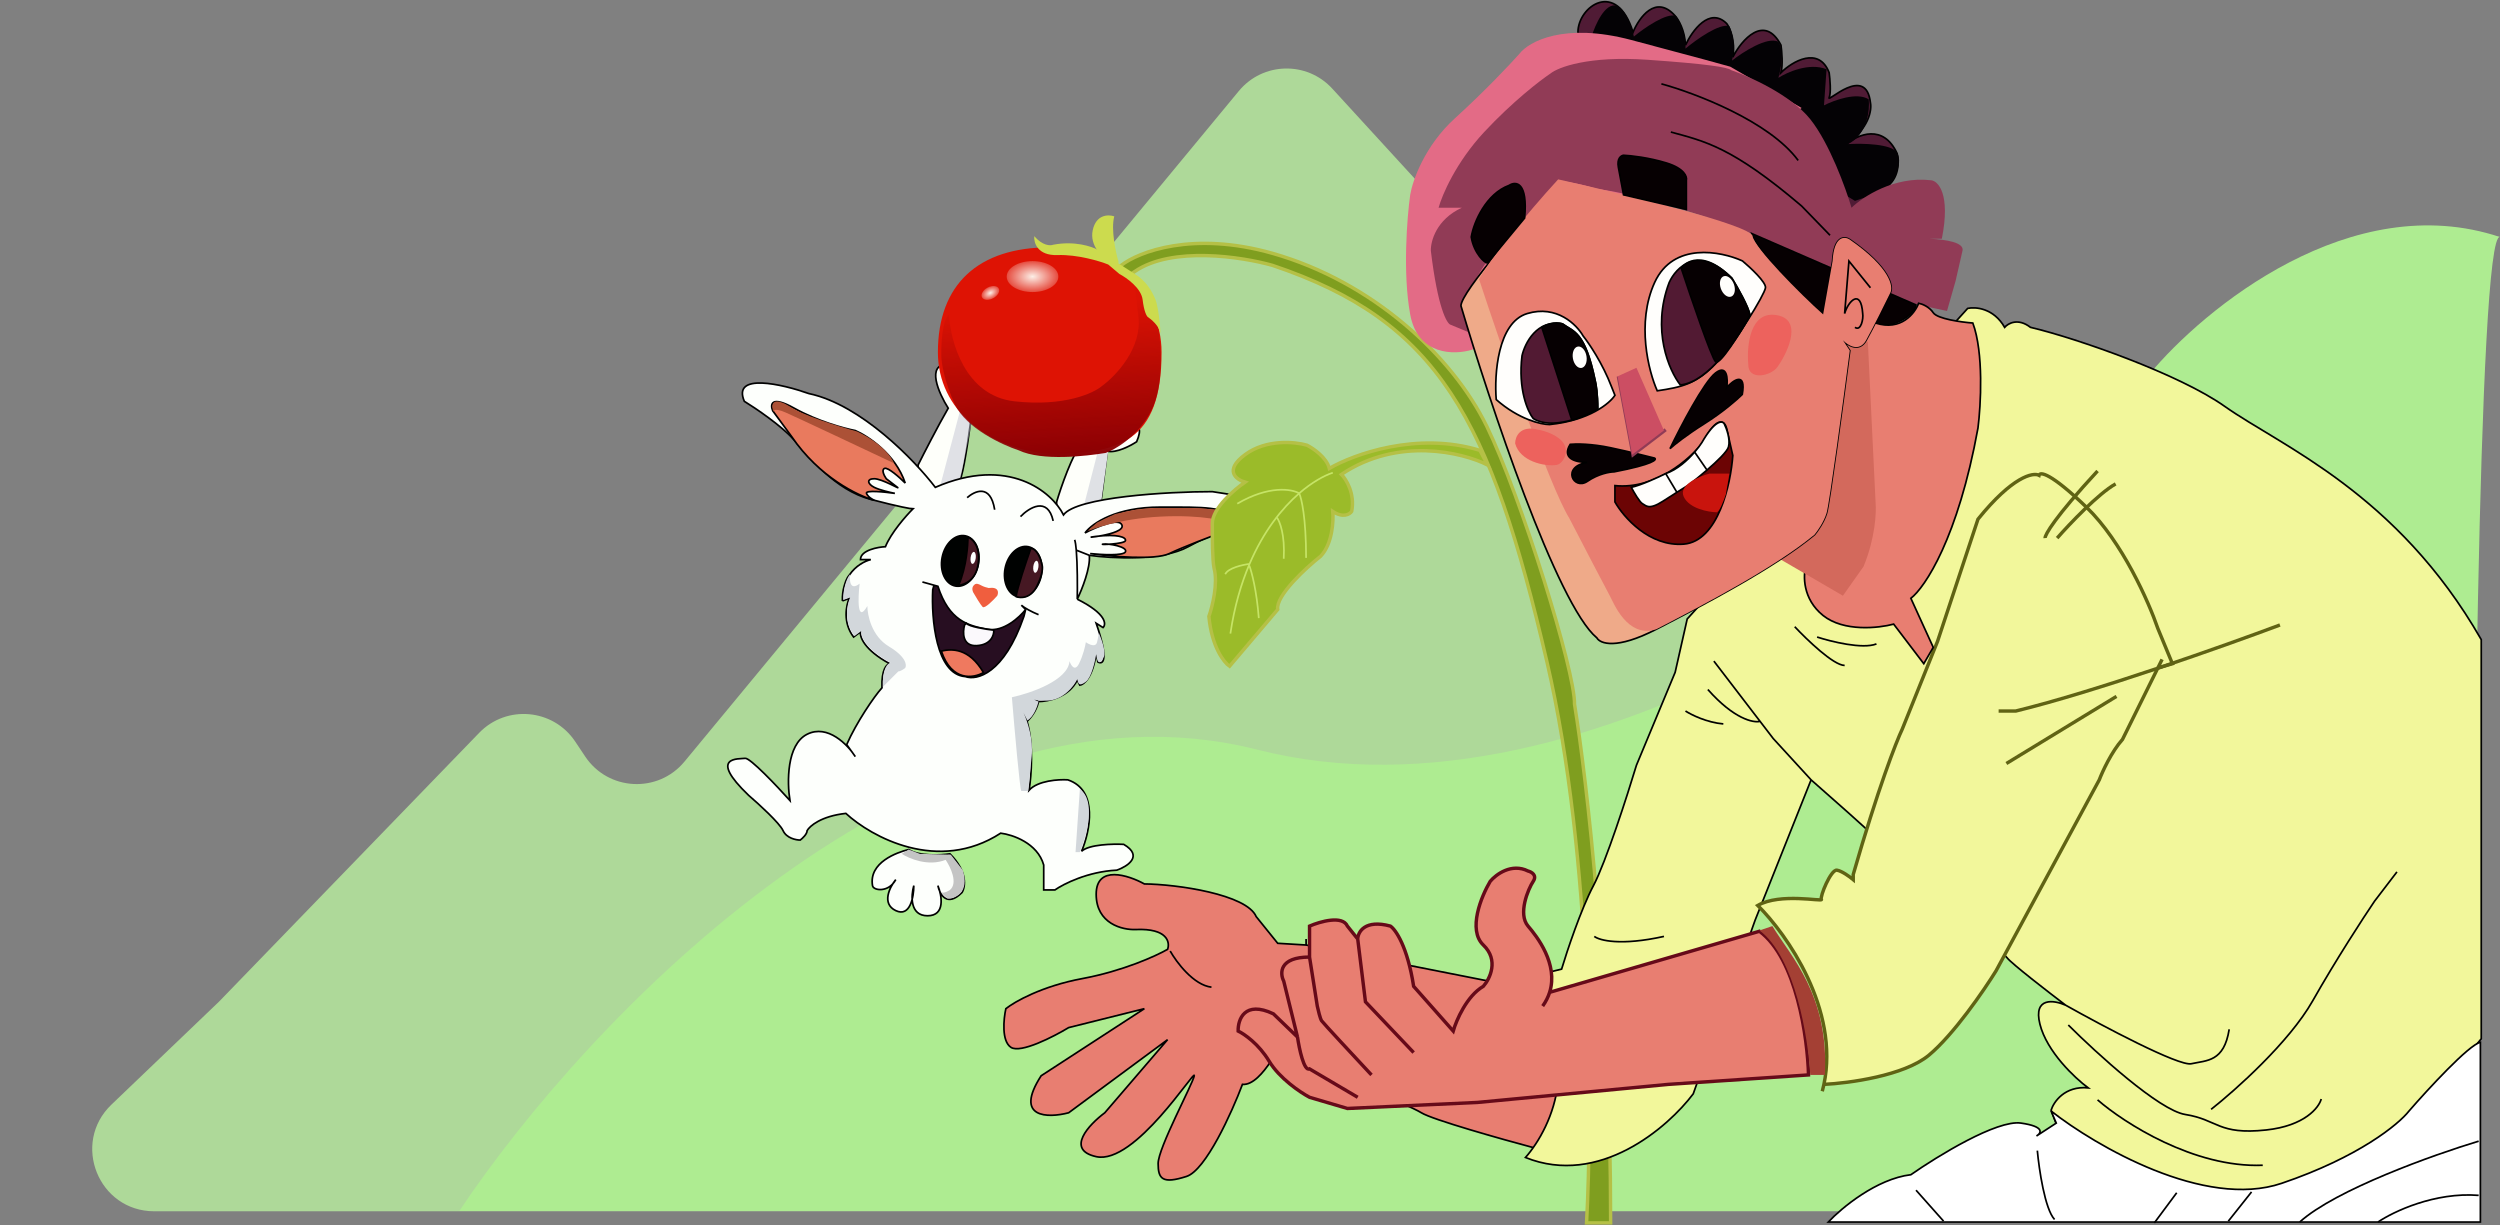 <svg width="1453" height="712" viewBox="0 0 1453 712" fill="none" xmlns="http://www.w3.org/2000/svg">
<rect x="0" y="0" width="1453" height="712" fill="#808080" stroke="none"/>
<path d="M278.492 425.927L127.344 582.1L64.774 641.994C41.331 664.436 57.215 704 89.668 704H1241.48C1271.42 704 1288.28 669.576 1269.92 645.925L998.41 296.172L774.314 51.503C759.55 35.385 733.947 36.034 720.02 52.881L397.813 442.642C382.452 461.224 353.524 459.749 340.132 439.702L334.296 430.966C321.55 411.887 294.449 409.439 278.492 425.927Z" fill="#BCF4A1" fill-opacity="0.76"/>
<path d="M731 435.762C535.8 386.162 340.333 593.762 267 703.762H1437C1437 513.683 1440.2 134.372 1453 137.762C1366.6 108.962 1281 179.096 1249 217.762C1157.67 311.096 926.2 485.362 731 435.762Z" fill="#AEEC91"/>
<path d="M629.104 256.744C623.104 264.344 616.604 283.244 614.104 291.744C614.104 316.544 631.438 300.744 640.104 289.744L643.604 262.244C648.804 263.444 657.104 259.077 660.604 256.744C667.104 241.744 652.938 248.244 642.604 252.744C660.204 242.744 652.938 240.244 647.104 240.244C643.604 242.577 635.104 249.144 629.104 256.744Z" fill="#FEFFFA" stroke="black"/>
<path d="M533.604 270.244C536.938 263.577 545.104 247.644 551.104 237.244C545.604 228.577 537.904 211.344 551.104 211.744C552.1 213.336 553.653 216.842 554.659 221.707C554.705 216.386 555.645 211.744 558.604 211.744C563.804 211.744 565.104 228.744 565.104 237.244C563.938 247.244 561.004 269.244 558.604 277.244C555.604 287.244 533.604 291.244 533.604 270.244Z" fill="#FEFFFA"/>
<path d="M533.604 270.244C536.938 263.577 545.104 247.644 551.104 237.244C545.604 228.577 537.904 211.344 551.104 211.744C552.771 214.411 556.004 222.444 555.604 233.244C554.438 226.077 553.404 211.744 558.604 211.744C563.804 211.744 565.104 228.744 565.104 237.244C563.938 247.244 561.004 269.244 558.604 277.244C555.604 287.244 533.604 291.244 533.604 270.244Z" stroke="black"/>
<path d="M558.104 238.244L546.604 281.744L558.104 278.744L565.104 243.744L558.104 238.244Z" fill="#C2C4D1" fill-opacity="0.51"/>
<path d="M638.104 262.244L630.104 293.244L640.104 291.244L644.104 262.244H638.104Z" fill="#DFE1E5"/>
<path d="M581.604 484.244C545.204 507.844 506.438 486.411 491.604 472.744C477.204 474.344 470.604 480.077 469.104 482.744C469.104 484.744 466.438 487.244 465.104 488.244C462.604 488.244 457.104 487.144 455.104 482.744C453.104 478.344 440.938 467.244 435.104 462.244C411.104 439.244 429.604 441.244 433.104 440.744C435.904 440.344 451.604 456.911 459.104 465.244C457.437 454.911 457.104 432.744 469.104 426.744C479.45 421.571 489.549 429.902 494.913 436.676L492.104 432.744C497.704 419.944 508.104 404.744 512.604 399.744C512.204 388.944 515.437 385.911 517.104 385.744C502.304 377.744 499.604 370.077 500.104 367.244L496.104 370.244C489.704 361.844 491.771 351.744 493.604 347.744L489.604 349.244C489.518 345.781 489.976 342.755 490.805 340.126C491.42 337.859 492.318 335.721 493.604 334.273C497.297 328.766 502.703 326.044 506.104 325.244H500.104C500.104 319.744 510.437 317.911 514.604 317.744C517.804 309.744 526.604 299.744 530.604 295.744C529.437 295.744 522.904 294.644 506.104 290.244C485.104 284.744 470.104 265.244 461.104 255.244C453.904 247.244 439.104 237.244 432.604 233.244C425.404 216.444 454.604 223.244 470.104 228.744C500.504 235.144 531.771 267.744 543.604 283.244C586.104 264.744 611.438 285.91 618.104 299.244C625.704 288.844 678.604 285.744 704.604 285.744C752.104 292.244 747.104 305.744 742.604 305.744C739.004 305.744 724.771 307.077 718.104 307.744C715.271 307.577 705.804 309.344 690.604 317.744C675.404 326.144 645.938 324.577 633.104 322.744C633.904 329.944 628.771 342.744 626.104 348.244C642.904 356.644 643.104 362.744 641.104 364.744L637.104 362.244C644.704 384.244 640.938 386.41 638.104 384.744L637.104 379.744C635.104 393.744 629.938 397.91 627.604 398.244L626.104 395.244C621.304 405.244 609.104 407.744 603.604 407.744C602.404 413.344 598.644 417.744 596.913 419.244C600.813 432.626 599.506 450.696 598.104 459.244C603.304 453.644 615.271 452.911 620.604 453.244C638.604 459.244 633.438 483.411 628.604 494.744C633.004 490.744 646.771 490.411 653.104 490.744C664.704 497.544 655.271 503.577 649.104 505.744C632.304 506.544 618.104 513.744 613.104 517.244H606.604V502.744C603.004 489.944 588.438 485.077 581.604 484.244Z" fill="#FDFFFC"/>
<path d="M596.913 419.244C600.813 432.626 599.506 450.696 598.104 459.244C603.304 453.644 615.271 452.911 620.604 453.244C638.604 459.244 633.438 483.411 628.604 494.744C633.004 490.744 646.771 490.411 653.104 490.744C664.704 497.544 655.271 503.577 649.104 505.744C632.304 506.544 618.104 513.744 613.104 517.244H606.604V502.744C603.004 489.944 588.438 485.077 581.604 484.244C545.204 507.844 506.438 486.411 491.604 472.744C477.204 474.344 470.604 480.077 469.104 482.744C469.104 484.744 466.438 487.244 465.104 488.244C462.604 488.244 457.104 487.144 455.104 482.744C453.104 478.344 440.938 467.244 435.104 462.244C411.104 439.244 429.604 441.244 433.104 440.744C435.904 440.344 451.604 456.911 459.104 465.244C457.437 454.911 457.104 432.744 469.104 426.744C481.104 420.744 492.771 432.911 497.104 439.744L492.104 432.744C497.704 419.944 508.104 404.744 512.604 399.744C512.204 388.944 515.437 385.911 517.104 385.744C502.304 377.744 499.604 370.077 500.104 367.244L496.104 370.244C489.704 361.844 491.771 351.744 493.604 347.744L489.604 349.244M596.913 419.244C596.175 416.71 595.25 414.345 594.104 412.244L596.913 419.244ZM596.913 419.244C598.644 417.744 602.404 413.344 603.604 407.744M603.604 407.744C598.251 406.144 597.707 405.41 598.104 405.244L603.604 407.744ZM603.604 407.744C609.104 407.744 621.304 405.244 626.104 395.244L627.604 398.244C629.938 397.91 635.104 393.744 637.104 379.744L638.104 384.744C640.938 386.41 644.704 384.244 637.104 362.244L641.104 364.744C643.104 362.744 642.904 356.644 626.104 348.244M626.104 348.244C628.771 342.744 633.904 329.944 633.104 322.744M626.104 348.244C626.23 341.096 626.223 327.889 625.53 319.744M624.604 313.744C625 314.932 625.302 317.064 625.53 319.744M633.104 322.744L625.53 319.744M633.104 322.744C645.938 324.577 675.404 326.144 690.604 317.744C705.804 309.344 715.271 307.577 718.104 307.744C724.771 307.077 739.004 305.744 742.604 305.744C747.104 305.744 752.104 292.244 704.604 285.744C678.604 285.744 625.704 288.844 618.104 299.244C611.438 285.91 586.104 264.744 543.604 283.244C531.771 267.744 500.504 235.144 470.104 228.744C454.604 223.244 425.404 216.444 432.604 233.244C439.104 237.244 453.904 247.244 461.104 255.244C470.104 265.244 485.104 284.744 506.104 290.244C522.904 294.644 529.437 295.744 530.604 295.744C526.604 299.744 517.804 309.744 514.604 317.744C510.437 317.911 500.104 319.744 500.104 325.244H506.104C502.703 326.044 497.297 328.766 493.604 334.273M489.604 349.244C489.444 342.847 491.144 337.942 493.604 334.273M489.604 349.244C489.604 345.755 490.404 337.875 493.604 334.273" stroke="black"/>
<path d="M597.604 459.744H593.604C592.804 459.744 589.604 423.411 588.104 405.244C598.938 402.911 620.804 395.444 621.604 384.244C622.438 386.744 624.704 390.544 627.104 385.744C629.504 380.944 630.771 375.411 631.104 373.244C632.938 374.577 636.804 376.444 637.604 373.244C638.404 370.044 638.604 368.244 638.604 367.744C640.104 371.077 642.804 378.544 641.604 381.744C640.438 384.411 637.904 387.844 637.104 380.244C636.438 384.577 634.304 393.844 631.104 396.244C627.104 399.244 626.604 397.244 626.104 394.744C624.104 398.911 617.704 407.244 608.104 407.244C606.462 407.244 603.526 407.115 601.137 406.686C601.999 407.048 602.881 407.428 603.604 407.744C602.938 410.577 600.704 416.744 597.104 418.744L594.859 414.254C597.257 419.372 600.684 429.666 599.604 439.744L597.604 459.744Z" fill="#D2D7DB"/>
<path d="M625.104 495.244L627.604 458.744C637.204 465.144 631.604 485.744 627.604 495.244H625.104Z" fill="#D2D7DB"/>
<path d="M449.104 238.744L460.104 253.744C476.104 277.344 498.771 288.244 508.104 290.744C506.937 290.244 504.404 288.744 503.604 286.744C502.804 284.744 514.271 285.911 520.104 286.744C517.437 286.244 511.304 284.844 508.104 283.244C504.104 281.244 503.604 278.244 508.104 278.244C512.604 278.244 523.604 284.744 521.604 283.244C520.004 282.044 516.604 279.411 515.104 278.244C513.937 276.577 512.104 273.044 514.104 272.244C516.104 271.444 522.937 277.577 526.104 280.744C520.504 263.944 504.437 253.411 497.104 250.244C490.937 249.077 475.204 244.844 461.604 237.244C448.004 229.644 447.604 235.077 449.104 238.744Z" fill="#E97A5E" stroke="black"/>
<path d="M456.604 239.744C463.004 242.544 501.271 260.577 519.604 269.244C518.438 265.911 512.504 257.544 498.104 250.744C487.604 247.911 464.904 240.944 458.104 235.744C454.104 233.244 446.804 230.544 449.604 239.744C449.271 238.577 450.204 236.944 456.604 239.744Z" fill="#AC5136"/>
<path d="M630.604 309.744C635.104 303.744 649.084 294.744 674.104 294.744C702.104 294.744 707.604 294.244 725.604 302.244C721.771 303.244 713.704 305.944 712.104 308.744C704.771 311.41 688.004 317.744 679.604 321.744C671.204 325.744 645.438 323.41 633.604 321.744C639.938 322.41 652.904 323.144 654.104 320.744C655.232 318.489 649.014 316.799 644.582 316.311C641.824 316.487 639.852 316.452 641.104 316.244C641.849 316.12 643.118 316.15 644.582 316.311C648.432 316.065 653.813 315.409 654.104 314.244C654.577 312.356 650.147 310.468 639.134 311.524C634.395 312.349 631.445 312.423 637.104 311.744C637.804 311.66 638.481 311.587 639.134 311.524C644.86 310.527 653.199 308.433 652.104 305.244C650.504 300.582 637.104 306.301 630.604 309.744Z" fill="#E97A5E"/>
<path d="M630.604 309.744C635.104 303.744 649.084 294.744 674.104 294.744C702.104 294.744 707.604 294.244 725.604 302.244C721.771 303.244 713.704 305.944 712.104 308.744C704.771 311.41 688.004 317.744 679.604 321.744C671.204 325.744 645.438 323.41 633.604 321.744C639.938 322.41 652.904 323.144 654.104 320.744C655.604 317.744 644.104 315.744 641.104 316.244C638.104 316.744 653.604 316.244 654.104 314.244C654.604 312.244 649.604 310.244 637.104 311.744C624.604 313.244 654.104 311.071 652.104 305.244C650.504 300.582 637.104 306.301 630.604 309.744Z" stroke="black"/>
<path d="M674.604 300.244C699.004 299.044 712.771 302.744 717.104 304.744L722.104 302.494L725.104 302.244L722.604 301.244L708.604 296.244L691.604 295.244H671.104L660.354 296.244L648.104 298.744L637.604 303.744L632.104 308.744C634.604 307.744 650.204 301.444 674.604 300.244Z" fill="#AC5136"/>
<path d="M494.115 347.215L490.115 348.715C490.028 345.252 490.487 342.226 491.316 339.597C491.93 337.33 492.829 335.192 494.115 333.744C493.615 337.392 494.015 343.592 499.615 339.215C498.615 347.882 498.115 362.615 504.115 352.215C504.115 357.549 506.615 369.715 516.615 375.715C526.615 381.715 527.115 386.549 526.115 388.215C525.282 388.882 523.315 390.215 522.115 390.215L513.115 399.215C512.715 388.415 515.948 385.382 517.615 385.215C502.815 377.215 500.115 369.549 500.615 366.715L496.615 369.715C490.215 361.315 492.282 351.215 494.115 347.215Z" fill="#D2D7DB"/>
<path d="M528.604 520.244C523.404 527.044 519.438 526.411 518.104 525.244V528.744L525.104 529.744L529.604 524.244C531.438 520.078 533.804 513.444 528.604 520.244Z" fill="#C4C4C4"/>
<path d="M543.604 520.744C540.004 531.944 534.104 526.744 531.604 522.744L530.604 526.744L537.104 532.244L544.604 530.744L546.604 526.244C547.104 519.744 547.204 509.544 543.604 520.744Z" fill="#C4C4C4"/>
<path d="M507.105 514.744C504.854 501.244 521.271 495.411 528.105 493.744C534.105 497.744 546.605 497.077 552.105 496.244C562.505 506.644 561.105 515.577 559.105 518.744C552.226 525.623 548.158 522.359 546.232 518.218C547.78 524.276 547.699 532.244 539.105 532.244C532.528 532.244 530.403 527.578 530.152 522.673C528.861 527.687 526.063 531.843 520.605 529.244C513.595 525.906 515.847 518.623 518.818 513.785C514.405 518.525 507.539 517.354 507.105 514.744Z" fill="#FDFFFC"/>
<path d="M528.105 493.744C521.271 495.411 504.854 501.244 507.105 514.744C507.605 517.744 516.605 518.844 520.605 511.244C517.105 515.577 512.205 525.244 520.605 529.244C529.005 533.244 531.105 521.244 531.105 514.744C529.438 520.577 528.705 532.244 539.105 532.244C549.505 532.244 547.438 520.577 545.105 514.744C546.105 519.744 550.305 527.544 559.105 518.744C561.105 515.577 562.505 506.644 552.105 496.244C546.605 497.077 534.105 497.744 528.105 493.744Z" stroke="black"/>
<path d="M549.604 499.744C539.604 503.744 528.438 499.077 524.104 496.244L528.104 493.744L534.604 496.244L552.604 496.744L559.604 505.744C563.604 518.944 555.271 522.244 550.604 522.244C549.104 520.911 546.404 518.344 547.604 518.744C548.804 519.144 551.104 517.911 552.104 517.244C556.904 513.244 552.438 503.911 549.604 499.744Z" fill="#C4C4C4"/>
<path d="M561.105 393.244C543.905 392.044 541.271 359.411 542.105 342.744L542.855 340.119L545.105 340.744C551.604 360.744 562.604 363.744 574.104 365.744C583.304 367.344 592.604 358.744 596.104 354.244L595.104 358.244C583.504 391.844 567.605 395.577 561.105 393.244Z" fill="#270E21"/>
<path d="M596.104 354.244L595.104 358.244C583.504 391.844 567.605 395.577 561.105 393.244C543.905 392.044 541.271 359.411 542.105 342.744L542.855 340.119M596.104 354.244C592.604 358.744 583.304 367.344 574.104 365.744C562.604 363.744 551.604 360.744 545.105 340.744L542.855 340.119M596.104 354.244L593.604 351.744C595.271 353.244 599.604 355.644 603.604 357.244M536.104 338.244L540.605 339.494L542.855 340.119" stroke="black"/>
<path d="M567.605 375.244C559.205 375.644 559.438 367.411 560.605 363.244L561.604 362.244C563.204 364.244 572.938 365.744 577.604 366.244C577.771 369.077 576.005 374.844 567.605 375.244Z" fill="#FBF9FC" stroke="black"/>
<path d="M547.104 378.394C553.104 377.061 563.104 376.395 571.604 390.894C565.938 394.227 553.104 396.393 547.104 378.394Z" fill="#EF795F" stroke="black"/>
<path d="M605.222 334.401C604.417 338.472 602.488 341.9 600.042 344.155C597.596 346.411 594.667 347.472 591.822 346.91C588.977 346.348 586.672 344.251 585.268 341.235C583.865 338.218 583.385 334.314 584.19 330.243C584.994 326.172 586.924 322.745 589.37 320.489C591.815 318.234 594.745 317.173 597.59 317.735C600.434 318.297 602.74 320.393 604.143 323.41C605.547 326.427 606.027 330.331 605.222 334.401Z" fill="#000201" stroke="black"/>
<path d="M571.105 352.744C569.905 351.544 566.938 346.578 565.605 344.244C564.597 341.979 565.386 340.518 566.525 339.664C567.607 338.852 569.11 339.59 570.295 340.243C571.687 341.012 573.532 341.53 574.605 341.744C580.605 340.944 580.438 344.411 579.605 346.244C577.271 348.911 572.305 353.944 571.105 352.744Z" fill="#F05E3E"/>
<path d="M590.604 346.744C591.004 342.344 596.438 326.244 599.104 318.744C602.704 318.744 604.938 325.077 605.604 328.244C606.104 329.411 606.204 333.544 602.604 340.744C599.004 347.944 593.104 347.744 590.604 346.744Z" fill="#461823" stroke="black"/>
<path d="M562.104 289.244C566.271 285.578 575.604 280.744 578.104 296.244" stroke="black"/>
<path d="M593.104 300.244C598.104 295.078 608.904 288.344 612.104 302.744" stroke="black"/>
<path d="M568.608 328.077C567.804 332.148 565.874 335.575 563.428 337.831C560.983 340.087 558.053 341.148 555.208 340.586C552.364 340.023 550.058 337.927 548.655 334.91C547.251 331.894 546.771 327.99 547.576 323.919C548.381 319.848 550.31 316.421 552.756 314.165C555.202 311.909 558.131 310.848 560.976 311.411C563.821 311.973 566.126 314.069 567.53 317.086C568.933 320.102 569.413 324.006 568.608 328.077Z" fill="#000201" stroke="black"/>
<path d="M557.104 340.244C561.904 329.044 562.438 316.911 562.604 312.244C565.104 313.077 569.804 317.244 568.604 327.244C567.404 337.244 560.771 339.744 557.104 340.244Z" fill="#461823" stroke="black"/>
<ellipse cx="565.604" cy="324.244" rx="1.5" ry="3.5" transform="rotate(7.383 565.604 324.244)" fill="white"/>
<ellipse cx="602.042" cy="329.408" rx="1.5" ry="3.5" transform="rotate(7.383 602.042 329.408)" fill="white"/>
<path d="M922.104 710.744H936.104C936.104 572.343 922.104 452.077 915.104 409.244C915.604 390.744 884.104 288.744 864.104 247.744C844.104 206.744 797.604 163.744 739.604 147.244C693.204 134.044 661.604 146.411 651.604 154.244L641.604 160.244C638.604 165.577 638.004 172.544 659.604 157.744C681.204 142.944 721.937 149.244 739.604 154.244C836.104 186.744 866.104 242.744 899.104 384.744C925.504 498.344 925.437 649.41 922.104 710.744Z" fill="#7F9E1F" stroke="#B5C046" stroke-width="2"/>
<path d="M675.104 204.744C675.104 257.244 650.104 263.744 610.104 263.744C574.604 261.244 545.104 238.434 545.104 204.744C545.104 165.244 568.604 143.744 610.104 143.744C646.003 143.744 675.104 171.055 675.104 204.744Z" fill="#DE1304"/>
<ellipse cx="600.104" cy="160.744" rx="15" ry="9" fill="url(#paint0_radial_102_2)"/>
<ellipse cx="575.604" cy="170.244" rx="5.5" ry="3.5" transform="rotate(-27.73 575.604 170.244)" fill="url(#paint1_radial_102_2)"/>
<path d="M589.604 233.244C560.804 230.044 552.271 198.244 551.604 182.744C547.604 185.944 546.937 200.078 547.104 206.744C547.104 210.577 548.704 221.644 555.104 235.244C561.504 248.844 582.437 258.577 592.104 261.744C605.704 268.144 631.437 265.077 642.604 263.244C648.271 261.244 661.504 253.544 669.104 238.744C676.704 223.944 674.937 200.244 673.104 190.244L659.604 162.244C659.271 161.744 659.204 165.344 661.604 183.744C664.004 202.144 648.604 218.411 640.604 224.244C635.604 228.578 618.404 236.444 589.604 233.244Z" fill="url(#paint2_linear_102_2)"/>
<path d="M1249.1 377.744C1256.1 376.077 1273.6 368.344 1287.6 350.744" stroke="#606314" stroke-width="2"/>
<path d="M1373.1 349.744L1359.6 364.744C1349.77 371.077 1329.5 384.044 1327.1 385.244C1324.7 386.444 1320.1 386.744 1318.1 386.744" stroke="#707229" stroke-width="2"/>
<path d="M1360.6 378.744C1368.27 373.411 1389.1 361.344 1411.1 355.744" stroke="#707229" stroke-width="2"/>
<path d="M647.604 125.744C645.604 133.344 648.437 146.577 650.104 152.244L649.104 156.244L645.104 152.244C640.938 149.911 633.104 142.944 635.104 133.744C637.104 124.544 644.271 124.577 647.604 125.744Z" fill="#CCDB4E"/>
<path d="M614.604 148.244C603.004 148.644 600.771 141.077 601.104 137.244C605.904 142.844 610.437 142.911 612.104 142.244C624.504 139.844 634.604 143.244 638.104 145.244C643.104 148.577 654.404 156.044 659.604 159.244C666.104 163.244 669.604 169.244 671.604 174.244C673.604 179.244 675.104 197.244 674.104 192.744C673.304 189.144 669.104 185.577 667.104 184.244C666.437 183.744 664.904 181.044 664.104 174.244C663.304 167.444 654.771 161.411 650.604 159.244L644.104 153.744C639.104 151.744 626.204 147.844 614.604 148.244Z" fill="#CCDB4E"/>
<path d="M917.104 18.744C917.104 3.744 939.604 -12.256 949.104 18.744C952.604 10.244 962.404 -3.556 973.604 9.244C975.438 11.244 979.204 17.444 979.604 26.244C983.438 17.911 993.604 3.744 1003.6 13.744C1005.44 16.244 1008.7 23.644 1007.1 33.244C1012.1 23.244 1025.5 7.844 1035.1 26.244C1035.6 29.744 1036.3 37.844 1035.1 42.244C1041.6 35.744 1057.1 26.644 1063.1 42.244C1063.6 45.911 1064.3 53.944 1063.1 56.744C1061.6 60.244 1084.6 37.244 1087.1 59.744C1087.88 63.632 1086.51 73.15 1075.6 81.88C1082.89 77.064 1095.51 73.626 1102.6 89.244C1103.77 93.744 1104 104.044 1095.6 109.244C1087.2 114.444 1080.44 123.077 1078.1 126.744L932.104 66.244L917.104 18.744Z" fill="#501B35"/>
<path d="M917.104 18.744C917.104 3.744 939.604 -12.256 949.104 18.744C952.604 10.244 962.404 -3.556 973.604 9.244C975.438 11.244 979.204 17.444 979.604 26.244C983.438 17.911 993.604 3.744 1003.6 13.744C1005.44 16.244 1008.7 23.644 1007.1 33.244C1012.1 23.244 1025.5 7.844 1035.1 26.244C1035.6 29.744 1036.3 37.844 1035.1 42.244C1041.6 35.744 1057.1 26.644 1063.1 42.244C1063.6 45.911 1064.3 53.944 1063.1 56.744C1061.6 60.244 1084.6 37.244 1087.1 59.744C1087.94 63.911 1086.3 74.544 1073.1 83.744C1079.6 78.244 1094.6 71.644 1102.6 89.244C1103.77 93.744 1104 104.044 1095.6 109.244C1087.2 114.444 1080.44 123.077 1078.1 126.744L932.104 66.244L917.104 18.744Z" stroke="black"/>
<path d="M826.104 646.744C832.504 650.744 872.771 662.077 892.104 667.244H907.104L922.104 593.244L885.604 574.244L759.104 549.244L742.604 548.244L730.104 532.744C724.604 519.744 683.771 513.911 665.104 513.744C655.771 508.577 637.104 502.544 637.104 519.744C637.104 536.944 652.438 540.577 660.104 540.244C678.505 539.444 680.104 547.577 678.604 551.744C671.938 555.577 652.704 564.344 629.104 568.744C605.504 573.144 589.604 582.244 584.604 586.244C583.271 592.244 582.004 605.144 587.604 608.744C593.204 612.344 612.271 602.577 621.104 597.244L665.104 586.244L605.104 625.244C589.104 650.044 609.104 649.91 621.104 646.744L678.604 604.244L642.104 646.744C632.938 653.577 619.104 668.244 637.104 672.244C659.604 677.244 695.104 620.244 694.104 625.244C693.104 630.244 673.104 667.244 673.104 676.244C673.104 685.244 675.604 688.244 689.604 683.744C700.804 680.144 715.938 646.577 722.104 630.244C734.104 631.244 746.104 601.744 747.104 604.244C748.104 606.744 751.104 608.244 756.604 613.744C762.104 619.244 818.104 641.744 826.104 646.744Z" fill="#E87E71"/>
<path d="M759.104 549.244L885.604 574.244L922.104 593.244L907.104 667.244H892.104C872.771 662.077 832.504 650.744 826.104 646.744C818.104 641.744 762.104 619.244 756.604 613.744C751.104 608.244 748.104 606.744 747.104 604.244C746.104 601.744 734.104 631.244 722.104 630.244C715.938 646.577 700.804 680.144 689.604 683.744C675.604 688.244 673.104 685.244 673.104 676.244C673.104 667.244 693.104 630.244 694.104 625.244C695.104 620.244 659.604 677.244 637.104 672.244C619.104 668.244 632.938 653.577 642.104 646.744L678.604 604.244L621.104 646.744C609.104 649.91 589.104 650.044 605.104 625.244L665.104 586.244L621.104 597.244C612.271 602.577 593.204 612.344 587.604 608.744C582.004 605.144 583.271 592.244 584.604 586.244C589.604 582.244 605.504 573.144 629.104 568.744C652.704 564.344 671.938 555.577 678.604 551.744C680.104 547.577 678.505 539.444 660.104 540.244C652.438 540.577 637.104 536.944 637.104 519.744C637.104 502.544 655.771 508.577 665.104 513.744C683.771 513.911 724.604 519.744 730.104 532.744L742.604 548.244L759.104 549.244ZM759.104 549.244C759.104 548.744 759.104 547.344 759.104 545.744" stroke="black"/>
<path d="M680.104 552.744C683.771 559.244 693.704 572.544 704.104 573.744" stroke="black"/>
<path d="M1165.1 190.244C1158.7 179.044 1148.1 178.244 1143.6 179.244L980.604 359.744L973.604 390.744L951.104 444.744C945.771 462.411 933.304 501.144 926.104 514.744C918.904 528.344 910.771 552.744 907.604 563.244L881.104 569.744C923.104 609.344 902.271 654.911 886.604 672.744C929.404 689.944 969.438 655.244 984.104 635.744L1020.1 534.744L1052.6 453.244L1074.1 472.244C1103.94 499.077 1164.2 553.544 1166.6 556.744C1169 559.944 1190.27 576.411 1200.6 584.244C1193.94 581.244 1181.6 579.244 1185.6 595.244C1189.6 611.244 1205.94 626.577 1213.6 632.244C1200 631.044 1193.6 640.411 1192.1 645.244L1196.6 657.244L1213.6 683.744L1298.6 702.244L1372.6 688.244L1442.1 603.744V371.744C1393.1 286.244 1325.6 259.244 1293.1 236.244C1266.47 217.397 1207.44 196.744 1180.1 190.244C1172.9 184.644 1167.1 187.911 1165.1 190.244Z" fill="#F2F79B"/>
<path d="M1200.6 584.244C1193.94 581.244 1181.6 579.244 1185.6 595.244C1189.6 611.244 1205.94 626.577 1213.6 632.244C1200 631.044 1193.6 640.411 1192.1 645.244L1196.6 657.244L1213.6 683.744L1298.6 702.244L1372.6 688.244L1442.1 603.744V371.744C1393.1 286.244 1325.6 259.244 1293.1 236.244C1266.47 217.397 1207.44 196.744 1180.1 190.244C1172.9 184.644 1167.1 187.911 1165.1 190.244C1158.7 179.044 1148.1 178.244 1143.6 179.244L980.604 359.744L973.604 390.744L951.104 444.744C945.771 462.411 933.304 501.144 926.104 514.744C918.904 528.344 910.771 552.744 907.604 563.244L881.104 569.744C923.104 609.344 902.271 654.911 886.604 672.744C929.404 689.944 969.438 655.244 984.104 635.744L1020.1 534.744L1052.6 453.244M1200.6 584.244C1221.94 596.244 1266.4 619.844 1273.6 618.244C1282.6 616.244 1292.6 617.244 1295.6 598.244M1200.6 584.244C1190.27 576.411 1169 559.944 1166.6 556.744C1164.2 553.544 1103.94 499.077 1074.1 472.244L1052.6 453.244M1052.6 453.244L1030.6 429.244L1022.94 419.244M996.104 384.244L1022.94 419.244M1022.94 419.244C1019.16 420.244 1007.8 417.944 992.604 400.744" stroke="black"/>
<path d="M1060.06 630.244C1069.21 586.741 1038.58 543.062 1021.6 526.244C1034.6 518.744 1059.6 524.244 1058.6 522.744C1057.6 521.244 1064.1 505.244 1067.6 505.744C1070.4 506.144 1075.1 509.577 1077.1 511.244V508.244C1091.5 458.244 1102.1 431.077 1105.6 423.744L1126.1 372.744L1149.6 301.744C1169.6 276.944 1181.6 274.411 1185.1 276.244C1185.6 274.077 1191.8 274.744 1212.6 294.744C1233.4 314.744 1248.96 350.077 1254.13 365.244L1262.6 385.744L1254.13 388.244L1233.6 429.744C1227.2 436.944 1221.94 448.411 1220.1 453.244L1160.1 564.244C1153.1 575.577 1135.5 601.244 1121.1 613.244C1106.7 625.244 1074.41 629.577 1060.06 630.244Z" fill="#F2F79B"/>
<path d="M1059.1 634.244C1059.46 632.911 1059.78 631.578 1060.06 630.244M1060.06 630.244C1069.21 586.741 1038.58 543.062 1021.6 526.244C1034.6 518.744 1059.6 524.244 1058.6 522.744C1057.6 521.244 1064.1 505.244 1067.6 505.744C1070.4 506.144 1075.1 509.577 1077.1 511.244V508.244C1091.5 458.244 1102.1 431.077 1105.6 423.744L1126.1 372.744L1149.6 301.744C1169.6 276.944 1181.6 274.411 1185.1 276.244C1185.6 274.077 1191.8 274.744 1212.6 294.744C1233.4 314.744 1248.96 350.077 1254.13 365.244L1262.6 385.744L1254.13 388.244M1060.06 630.244C1074.41 629.577 1106.7 625.244 1121.1 613.244C1135.5 601.244 1153.1 575.577 1160.1 564.244L1220.1 453.244C1221.94 448.411 1227.2 436.944 1233.6 429.744L1254.13 388.244M1256.6 383.244L1254.13 388.244" stroke="#606314" stroke-width="2"/>
<path d="M821.604 573.244C818.004 550.044 811.104 540.244 808.104 538.244C793.304 534.244 789.271 541.578 789.104 545.744L783.104 538.244C780.304 531.844 767.271 535.578 761.104 538.244V556.244C743.504 556.244 743.771 565.577 746.104 570.244L754.104 602.744L740.104 589.244C723.304 581.244 719.438 592.577 719.604 599.244C723.104 600.911 731.604 606.744 737.604 616.744C743.604 626.744 755.771 634.911 761.104 637.744L783.104 644.244L858.604 640.744L969.604 630.244L1051.1 624.744C1050.6 603.577 1044.2 557.244 1022.6 541.244L900.639 576.744C905.834 560.286 893.267 544.267 888.104 538.244C882.104 531.244 888.104 516.744 891.104 512.244C893.504 508.644 890.104 506.744 888.104 506.244C878.504 501.444 869.438 508.244 866.104 512.244C860.938 520.911 852.904 540.444 862.104 549.244C871.304 558.044 865.938 568.911 862.104 573.244C852.504 578.844 846.438 592.911 844.604 599.244L821.604 573.244Z" fill="#E87E71"/>
<path d="M896.604 584.744C898.488 582.093 899.797 579.413 900.639 576.744M754.104 602.744L740.104 589.244C723.304 581.244 719.438 592.577 719.604 599.244C723.104 600.911 731.604 606.744 737.604 616.744C743.604 626.744 755.771 634.911 761.104 637.744L783.104 644.244L858.604 640.744L969.604 630.244L1051.1 624.744C1050.6 603.577 1044.2 557.244 1022.6 541.244L900.639 576.744M754.104 602.744L746.104 570.244C743.771 565.577 743.504 556.244 761.104 556.244M754.104 602.744C755.104 609.577 757.904 622.844 761.104 621.244L789.104 637.744M761.104 556.244V538.244C767.271 535.578 780.304 531.844 783.104 538.244L789.104 545.744M761.104 556.244L765.604 584.744C766.104 587.077 767.304 592.044 768.104 593.244C768.904 594.444 787.771 614.744 797.104 624.744M789.104 545.744L793.604 582.244L821.604 611.744M789.104 545.744C789.271 541.578 793.304 534.244 808.104 538.244C811.104 540.244 818.004 550.044 821.604 573.244L844.604 599.244C846.438 592.911 852.504 578.844 862.104 573.244C865.938 568.911 871.304 558.044 862.104 549.244C852.904 540.444 860.938 520.911 866.104 512.244C869.438 508.244 878.504 501.444 888.104 506.244C890.104 506.744 893.504 508.644 891.104 512.244C888.104 516.744 882.104 531.244 888.104 538.244C893.267 544.267 905.834 560.286 900.639 576.744" stroke="#660A19" stroke-width="2"/>
<path d="M1030.1 538.244L1022.6 540.744C1043.4 556.344 1050.94 603.244 1052.1 624.744H1060.6C1063.1 578.244 1040.77 555.911 1030.1 538.244Z" fill="#A44034"/>
<path d="M1192.1 645.744C1218.1 666.077 1281.3 702.944 1326.1 687.744C1370.9 672.544 1394.1 653.411 1400.1 645.744C1411.1 633.077 1434.8 607.344 1441.6 605.744V710.244H1062.6C1070.27 702.077 1090.6 685.144 1110.6 682.744C1126.1 671.911 1160.6 650.744 1174.6 652.744C1187.68 654.612 1186.65 658.078 1184.15 659.886L1195.1 652.744L1192.1 645.744Z" fill="white"/>
<path d="M1192.1 645.744C1218.1 666.077 1281.3 702.944 1326.1 687.744C1370.9 672.544 1394.1 653.411 1400.1 645.744C1411.1 633.077 1434.8 607.344 1441.6 605.744V710.244H1062.6C1070.27 702.077 1090.6 685.144 1110.6 682.744C1126.1 671.911 1160.6 650.744 1174.6 652.744C1188.6 654.744 1186.44 658.577 1183.6 660.244L1195.1 652.744L1192.1 645.744Z" stroke="black"/>
<path d="M1113.6 691.744L1129.6 709.744" stroke="black"/>
<path d="M1184.1 668.744C1185.1 679.577 1188.5 702.744 1194.1 708.744" stroke="black"/>
<path d="M1265.1 693.244L1252.1 710.744" stroke="black"/>
<path d="M1308.6 692.744L1295.1 709.744" stroke="black"/>
<path d="M1440.6 663.244C1414.6 671.077 1357.4 691.444 1336.6 710.244" stroke="black"/>
<path d="M1382.1 710.244C1390.94 704.244 1415 692.744 1440.6 694.744" stroke="black"/>
<path d="M937.104 3.244C930.704 4.844 925.771 17.911 924.104 24.244L1078.1 116.744C1081.27 115.744 1088.8 113.244 1093.6 111.244C1099.6 108.744 1106.6 95.244 1102.6 88.744C1099.4 83.544 1082.27 83.244 1074.1 83.744C1085.3 78.144 1086.77 64.078 1086.1 57.744C1079.3 53.344 1065.94 58.244 1060.1 61.244L1061.6 40.244C1051.6 36.244 1038.77 41.911 1033.6 45.244C1037.2 32.844 1035.1 26.078 1033.6 24.244C1027.2 21.044 1012.94 30.244 1006.6 35.244C1009 26.444 1006.6 18.244 1005.1 15.244C999.504 13.244 985.771 23.078 979.604 28.244C980.004 20.644 976.104 12.411 974.104 9.244C968.504 7.244 955.438 16.411 949.604 21.244C948.104 14.578 943.504 1.644 937.104 3.244Z" fill="#040205"/>
<path d="M819.604 182.744C824.004 206.744 845.438 206.411 855.604 203.244L1047.1 62.744L1005.6 38.744C1002.77 37.911 987.304 33.644 948.104 23.244C908.904 12.844 888.438 24.244 883.104 31.244C877.938 37.077 863.204 52.744 845.604 68.744C828.004 84.744 820.938 105.077 819.604 113.244C817.771 126.411 815.204 158.744 819.604 182.744Z" fill="#E36B86"/>
<path d="M855.104 193.744L843.104 188.744C840.938 188.244 835.604 178.944 831.604 145.744C831.438 140.244 834.804 127.544 849.604 120.744H836.104C838.104 113.411 846.204 94.344 862.604 76.744C879.004 59.144 895.104 46.744 901.104 42.744C905.604 39.078 923.204 32.344 957.604 34.744C992.004 37.144 1004.27 39.078 1006.1 40.744C1016.77 44.411 1040.9 55.244 1052.1 69.244C1063.3 83.244 1072.77 109.411 1076.1 120.744C1082.6 114.411 1100.9 102.344 1122.1 104.744C1126.44 104.911 1133.8 112.744 1128.6 138.744H1121.34C1131.21 139.197 1141.73 140.962 1140.6 145.744L1136.6 163.244L1131.6 180.744L1099.1 173.744L1019.1 136.244C1001.1 129.077 957.704 113.744 928.104 109.744C922.212 107.944 913.449 105.789 906.104 105.105L862.604 154.244L850.463 173.744L855.104 193.744Z" fill="#913B56"/>
<path d="M1113.6 177.244L1018.1 135.744C1021.67 146.725 1048.44 172.876 1060.14 183.259C1061.79 184.843 1069.44 188.327 1086.85 189.594C1104.26 190.861 1113.44 180.94 1113.6 177.244Z" fill="#060002" stroke="black"/>
<path d="M1059.6 357.744C1047.6 348.144 1047.94 334.411 1049.6 328.744L1059.6 193.744L1090.1 187.744C1104.9 192.544 1112.94 182.077 1115.1 176.244C1116.94 176.577 1121.2 178.144 1123.6 181.744C1126 185.344 1139.94 187.244 1146.6 187.744C1153 204.944 1151.27 235.577 1149.6 248.744C1138 312.744 1118.77 341.411 1110.6 347.744L1123.6 376.244L1118.1 385.744L1100.6 362.744C1091.94 365.077 1071.6 367.344 1059.6 357.744Z" fill="#E87E71" stroke="black"/>
<path d="M1090.1 292.244L1085.6 198.744L1068.1 190.244L1031.6 323.244L1071.1 346.244L1083.1 329.244C1089.9 312.844 1090.6 297.744 1090.1 292.244Z" fill="#D3695C"/>
<path d="M928.104 370.744C904.904 351.544 865.771 234.078 849.104 177.744C849.104 169.744 886.771 126.744 905.604 106.244C942.938 114.577 1017.8 132.844 1018.6 139.244C1019.4 145.644 1046.27 170.911 1059.6 182.744L1065.1 151.744C1065.9 136.944 1072.1 137.244 1075.1 139.244C1098.7 155.644 1100.6 166.744 1098.6 170.244C1095.6 176.411 1088.6 190.544 1084.6 197.744C1080.6 204.944 1073.94 200.744 1071.1 197.744L1075.1 203.744C1071.27 233.078 1063.2 293.044 1061.6 298.244C1060 303.444 1056.27 308.744 1054.6 310.744C1031.6 329.744 991.604 350.744 962.604 365.744C939.404 377.744 929.938 374.078 928.104 370.744Z" fill="#EFAA89" stroke="black"/>
<path d="M1054.6 310.744C1031.6 329.744 991.604 350.744 962.604 365.744C945.604 371.245 937.604 349.744 935.604 346.244C934.004 343.444 919.271 315.077 912.104 301.244C900.504 282.444 872.271 200.744 859.604 162.244C865.104 151.744 886.771 124.744 905.604 104.244C942.938 112.577 1017.8 130.844 1018.6 137.244C1019.4 143.644 1046.27 170.911 1059.6 182.744L1065.1 151.744C1065.9 136.944 1072.1 137.244 1075.1 139.244C1098.7 155.644 1100.6 166.744 1098.6 170.244C1095.6 176.411 1088.6 190.544 1084.6 197.744C1080.6 204.944 1073.94 200.744 1071.1 197.744L1075.1 203.744C1071.27 233.078 1063.2 293.044 1061.6 298.244C1060 303.444 1056.27 308.744 1054.6 310.744Z" fill="#E87E71"/>
<path d="M961.695 164.136C950.895 187.736 958.195 215.969 963.195 227.136C977.285 225.028 986.104 223.244 997.604 210.744C1009.1 198.244 1025.6 171.244 1026.1 167.244C1026.5 164.044 1017.33 155.505 1012.69 151.636C1000.19 145.969 972.495 140.536 961.695 164.136Z" fill="#FFFEFC" stroke="black"/>
<path d="M970.104 164.244C959.704 191.844 970.104 215.411 976.604 223.744C993.004 222.144 1010.44 196.078 1017.1 183.244C1016.3 178.444 1009.77 166.911 1006.6 161.744C987.004 142.144 974.104 155.244 970.104 164.244Z" fill="#521A33" stroke="black"/>
<path d="M1006.6 161.745C987.004 142.145 977.104 155.744 977.104 155.744C982.771 172.911 994.704 207.844 997.104 210.244C999.504 212.644 1011.44 193.245 1017.1 183.245C1016.3 178.445 1009.77 166.912 1006.6 161.745Z" fill="#060002" stroke="black"/>
<path d="M880.604 257.744C883.404 268.144 897.604 271.244 904.604 270.244C908.104 269.744 911.904 263.444 909.104 258.244C906.304 253.044 897.938 250.411 894.104 249.744C883.304 246.944 880.604 253.911 880.604 257.744Z" fill="#ED625D"/>
<path d="M1033.1 183.244C1017.1 180.044 1015.1 200.911 1016.1 211.744C1015.89 221.344 1029.1 218.744 1033.1 213.244C1037.1 207.744 1049.1 186.444 1033.1 183.244Z" fill="#ED625D"/>
<ellipse cx="1003.96" cy="166.481" rx="4" ry="6.302" transform="rotate(-20.373 1003.96 166.481)" fill="#FFFEFC"/>
<path d="M887.604 182.244C870.404 187.444 868.438 217.744 869.604 232.244C882.804 243.844 895.771 246.744 900.604 246.744C923.804 244.344 935.604 234.411 938.604 229.744L936.604 224.744C931.404 211.144 923.438 199.411 920.104 195.244C916.438 188.744 904.804 177.044 887.604 182.244Z" fill="#FFFEFC" stroke="black"/>
<path d="M884.604 206.744C882.204 226.344 887.938 239.244 891.104 243.244C901.904 250.044 920.604 242.411 928.604 237.744C928.604 228.944 927.604 223.077 927.104 221.244C921.104 192.244 914.438 192.911 908.104 188.244C893.304 185.444 886.271 199.411 884.604 206.744Z" fill="#521A33" stroke="black"/>
<path d="M927.104 221.244C921.104 192.244 914.438 192.911 908.104 188.244C903.704 186.644 898.271 188.911 896.104 190.244L913.604 244.244C919.604 242.244 926.104 239.078 928.604 237.744C928.604 228.944 927.604 223.078 927.104 221.244Z" fill="#060002" stroke="black"/>
<ellipse cx="918.112" cy="207.632" rx="4" ry="6.302" transform="rotate(-9.734 918.112 207.632)" fill="#FFFEFC"/>
<path d="M997.104 216.744C990.304 221.944 976.604 248.244 970.604 260.744C972.771 258.744 979.804 253.044 990.604 246.244C1001.4 239.444 1009.77 232.077 1012.6 229.244C1015 215.644 1007.27 220.911 1003.6 225.244C1004.27 220.244 1003.9 211.544 997.104 216.744Z" fill="#060002" stroke="black"/>
<path d="M938.104 274.244C960.904 269.844 963.271 267.078 961.604 266.244C957.771 265.244 947.304 262.644 936.104 260.244C924.904 257.844 915.771 257.911 912.604 258.244C907.604 266.244 915.271 268.744 922.604 268.744C907.104 271.244 914.604 285.244 922.604 279.744C929.004 275.344 935.604 274.244 938.104 274.244Z" fill="#060002" stroke="black"/>
<path d="M938.604 291.744V282.244C962.204 284.644 982.438 266.578 989.604 257.244C998.404 240.444 1002.6 244.911 1003.6 249.244L1007.1 264.744C1005.94 281.244 998.604 314.644 978.604 316.244C958.604 317.844 943.604 300.578 938.604 291.744Z" fill="#6C0404" stroke="black"/>
<path d="M940.604 218.744L949.104 264.244L968.104 249.744" stroke="#913B56" stroke-width="2"/>
<path d="M948.604 264.244L940.104 218.744L951.104 213.744L967.064 250.157L948.604 264.244Z" fill="#CC4E63"/>
<path d="M954.604 292.744C953.004 291.944 949.604 286.077 948.104 283.244C953.704 282.044 963.771 277.411 968.104 275.244C974.75 273.029 980.821 267.491 984.923 262.744C986.746 260.634 988.181 258.68 989.104 257.244C996.704 244.044 1000.94 244.411 1002.1 246.244C1003.44 248.911 1005.8 255.344 1004.6 259.744C1003.87 262.436 998.108 268.01 992.104 273.191C988.294 276.479 984.387 279.609 981.604 281.744C980.356 282.512 977.825 284.087 974.604 286.126C972.233 287.627 969.488 289.378 966.604 291.244C958.104 296.744 956.604 293.744 954.604 292.744Z" fill="#FFFEFC"/>
<path d="M968.104 275.244C963.771 277.411 953.704 282.044 948.104 283.244C949.604 286.077 953.004 291.944 954.604 292.744C956.604 293.744 958.104 296.744 966.604 291.244C969.488 289.378 972.233 287.627 974.604 286.126M968.104 275.244L974.604 286.126M968.104 275.244C974.75 273.029 980.821 267.491 984.923 262.744M974.604 286.126C977.825 284.087 980.356 282.512 981.604 281.744C984.387 279.609 988.294 276.479 992.104 273.191M992.104 273.191C998.108 268.01 1003.87 262.436 1004.6 259.744C1005.8 255.344 1003.44 248.911 1002.1 246.244C1000.94 244.411 996.704 244.044 989.104 257.244C988.181 258.68 986.746 260.634 984.923 262.744M992.104 273.191L984.923 262.744" stroke="black"/>
<path d="M978.604 288.744C981.804 295.544 992.604 297.577 997.604 297.744C999.204 297.858 1001.94 290.792 1003.1 287.244L1005.1 275.244H993.604C987.271 276.911 975.404 281.944 978.604 288.744Z" fill="#C9140D"/>
<path d="M1087.1 167.244L1074.6 151.744L1072.1 182.244C1074.1 175.077 1081.6 167.244 1082.6 182.244C1083.1 185.244 1081.6 192.744 1078.1 190.244" stroke="black"/>
<path d="M943.604 113.244L940.604 97.244C939.629 92.044 942.198 90.411 943.604 90.244C947.604 90.411 958.204 91.544 968.604 94.744C979.004 97.944 980.604 102.744 980.104 104.744V121.744L943.604 113.244Z" fill="#060002" stroke="black"/>
<path d="M877.104 107.744C863.904 112.544 856.604 128.744 855.104 137.744C856.604 147.244 863.271 153.411 864.604 152.744L886.104 126.744C888.104 105.544 880.938 105.244 877.104 107.744Z" fill="#060002" stroke="black"/>
<path d="M965.604 48.744C985.104 54.078 1028.3 70.444 1045.1 93.244" stroke="black"/>
<path d="M971.104 76.744C990.604 82.078 1006.6 85.244 1047.1 119.744L1063.6 136.744" stroke="black"/>
<path d="M1285.1 644.744C1299.1 633.744 1330.5 605.744 1344.1 581.744C1357.7 557.744 1373.77 533.077 1380.1 523.744L1393.1 506.744" stroke="black"/>
<path d="M1202.1 595.744C1218.44 612.077 1254.9 645.344 1270.1 647.744C1289.1 650.744 1289.1 659.744 1317.1 656.744C1339.5 654.344 1347.77 643.744 1349.1 638.744" stroke="black"/>
<path d="M1219.1 639.244C1234.44 652.577 1275.1 678.844 1315.1 677.244" stroke="black"/>
<path d="M1056.1 370.244C1064.27 372.911 1082.6 377.444 1090.6 374.244" stroke="black"/>
<path d="M1043.1 364.244C1050.1 371.744 1065.7 386.744 1072.1 386.744" stroke="black"/>
<path d="M926.604 544.244C929.604 546.577 941.904 549.844 967.104 544.244" stroke="black"/>
<path d="M979.604 413.244C982.938 415.411 992.004 419.944 1001.6 420.744" stroke="black"/>
<path d="M1195.6 312.744C1202.77 304.577 1219.6 286.844 1229.6 281.244" stroke="#606314" stroke-width="2"/>
<path d="M1188.6 312.744C1188.44 310.911 1194.3 300.544 1219.1 273.744" stroke="#606314" stroke-width="2"/>
<path d="M1166.1 443.744L1230.1 404.744" stroke="#606314" stroke-width="2"/>
<path d="M1325.1 363.244C1293.1 375.244 1217.6 402.044 1171.6 413.244C1169.1 413.244 1163.6 413.244 1161.6 413.244" stroke="#606314" stroke-width="2"/>
<path d="M779.605 275.744C812.405 253.744 849.938 262.911 864.605 270.244L860.104 261.744C823.704 250.544 786.604 264.077 772.604 272.244C771.004 265.844 763.271 260.578 759.604 258.744C752.771 256.744 736.004 255.044 723.604 264.244C711.204 273.444 718.438 278.744 723.604 280.244C717.271 284.578 704.604 295.444 704.604 304.244C704.604 313.044 704.604 325.244 705.604 330.244C708.004 339.044 704.604 352.578 702.604 358.244C704.204 375.844 711.271 384.911 714.604 387.244L742.605 354.244C741.405 346.244 758.771 330.244 767.605 323.244C774.405 316.044 775.105 302.911 774.605 297.244C780.605 301.244 784.438 298.911 785.605 297.244C787.605 286.844 782.438 278.578 779.605 275.744Z" fill="#9BBB29" stroke="#B5C046" stroke-width="2"/>
<path d="M774.604 274.744C769.498 276.446 762.528 280.27 755.104 286.704M715.104 368.244C717.438 352.521 721.385 339.103 726.239 327.744M755.104 286.704C750.771 284.217 737.504 281.944 719.104 292.744M755.104 286.704C756.438 289.551 759.104 301.044 759.104 324.244M755.104 286.704C745.166 295.317 734.416 308.607 726.239 327.744M726.239 327.744C722.194 328.244 713.704 330.144 712.104 333.744" stroke="#C6E466"/>
<path d="M742.104 300.744C743.771 302.911 746.904 310.744 746.104 324.744" stroke="#C6E466"/>
<path d="M726.104 328.744C727.438 332.244 730.404 343.244 731.604 359.244" stroke="#C6E466"/>
<defs>
<radialGradient id="paint0_radial_102_2" cx="0" cy="0" r="1" gradientUnits="userSpaceOnUse" gradientTransform="translate(600.104 160.744) rotate(90) scale(9 15)">
<stop stop-color="#FCEFE7"/>
<stop offset="1" stop-color="#FCEFE7" stop-opacity="0.26"/>
</radialGradient>
<radialGradient id="paint1_radial_102_2" cx="0" cy="0" r="1" gradientUnits="userSpaceOnUse" gradientTransform="translate(575.604 170.244) rotate(90) scale(3.5 5.5)">
<stop stop-color="#FCEFE7"/>
<stop offset="1" stop-color="#FCEFE7" stop-opacity="0.26"/>
</radialGradient>
<linearGradient id="paint2_linear_102_2" x1="606.104" y1="177.744" x2="610.887" y2="265.609" gradientUnits="userSpaceOnUse">
<stop stop-color="#8B0003" stop-opacity="0.04"/>
<stop offset="1" stop-color="#8B0003"/>
</linearGradient>
</defs>
</svg>
